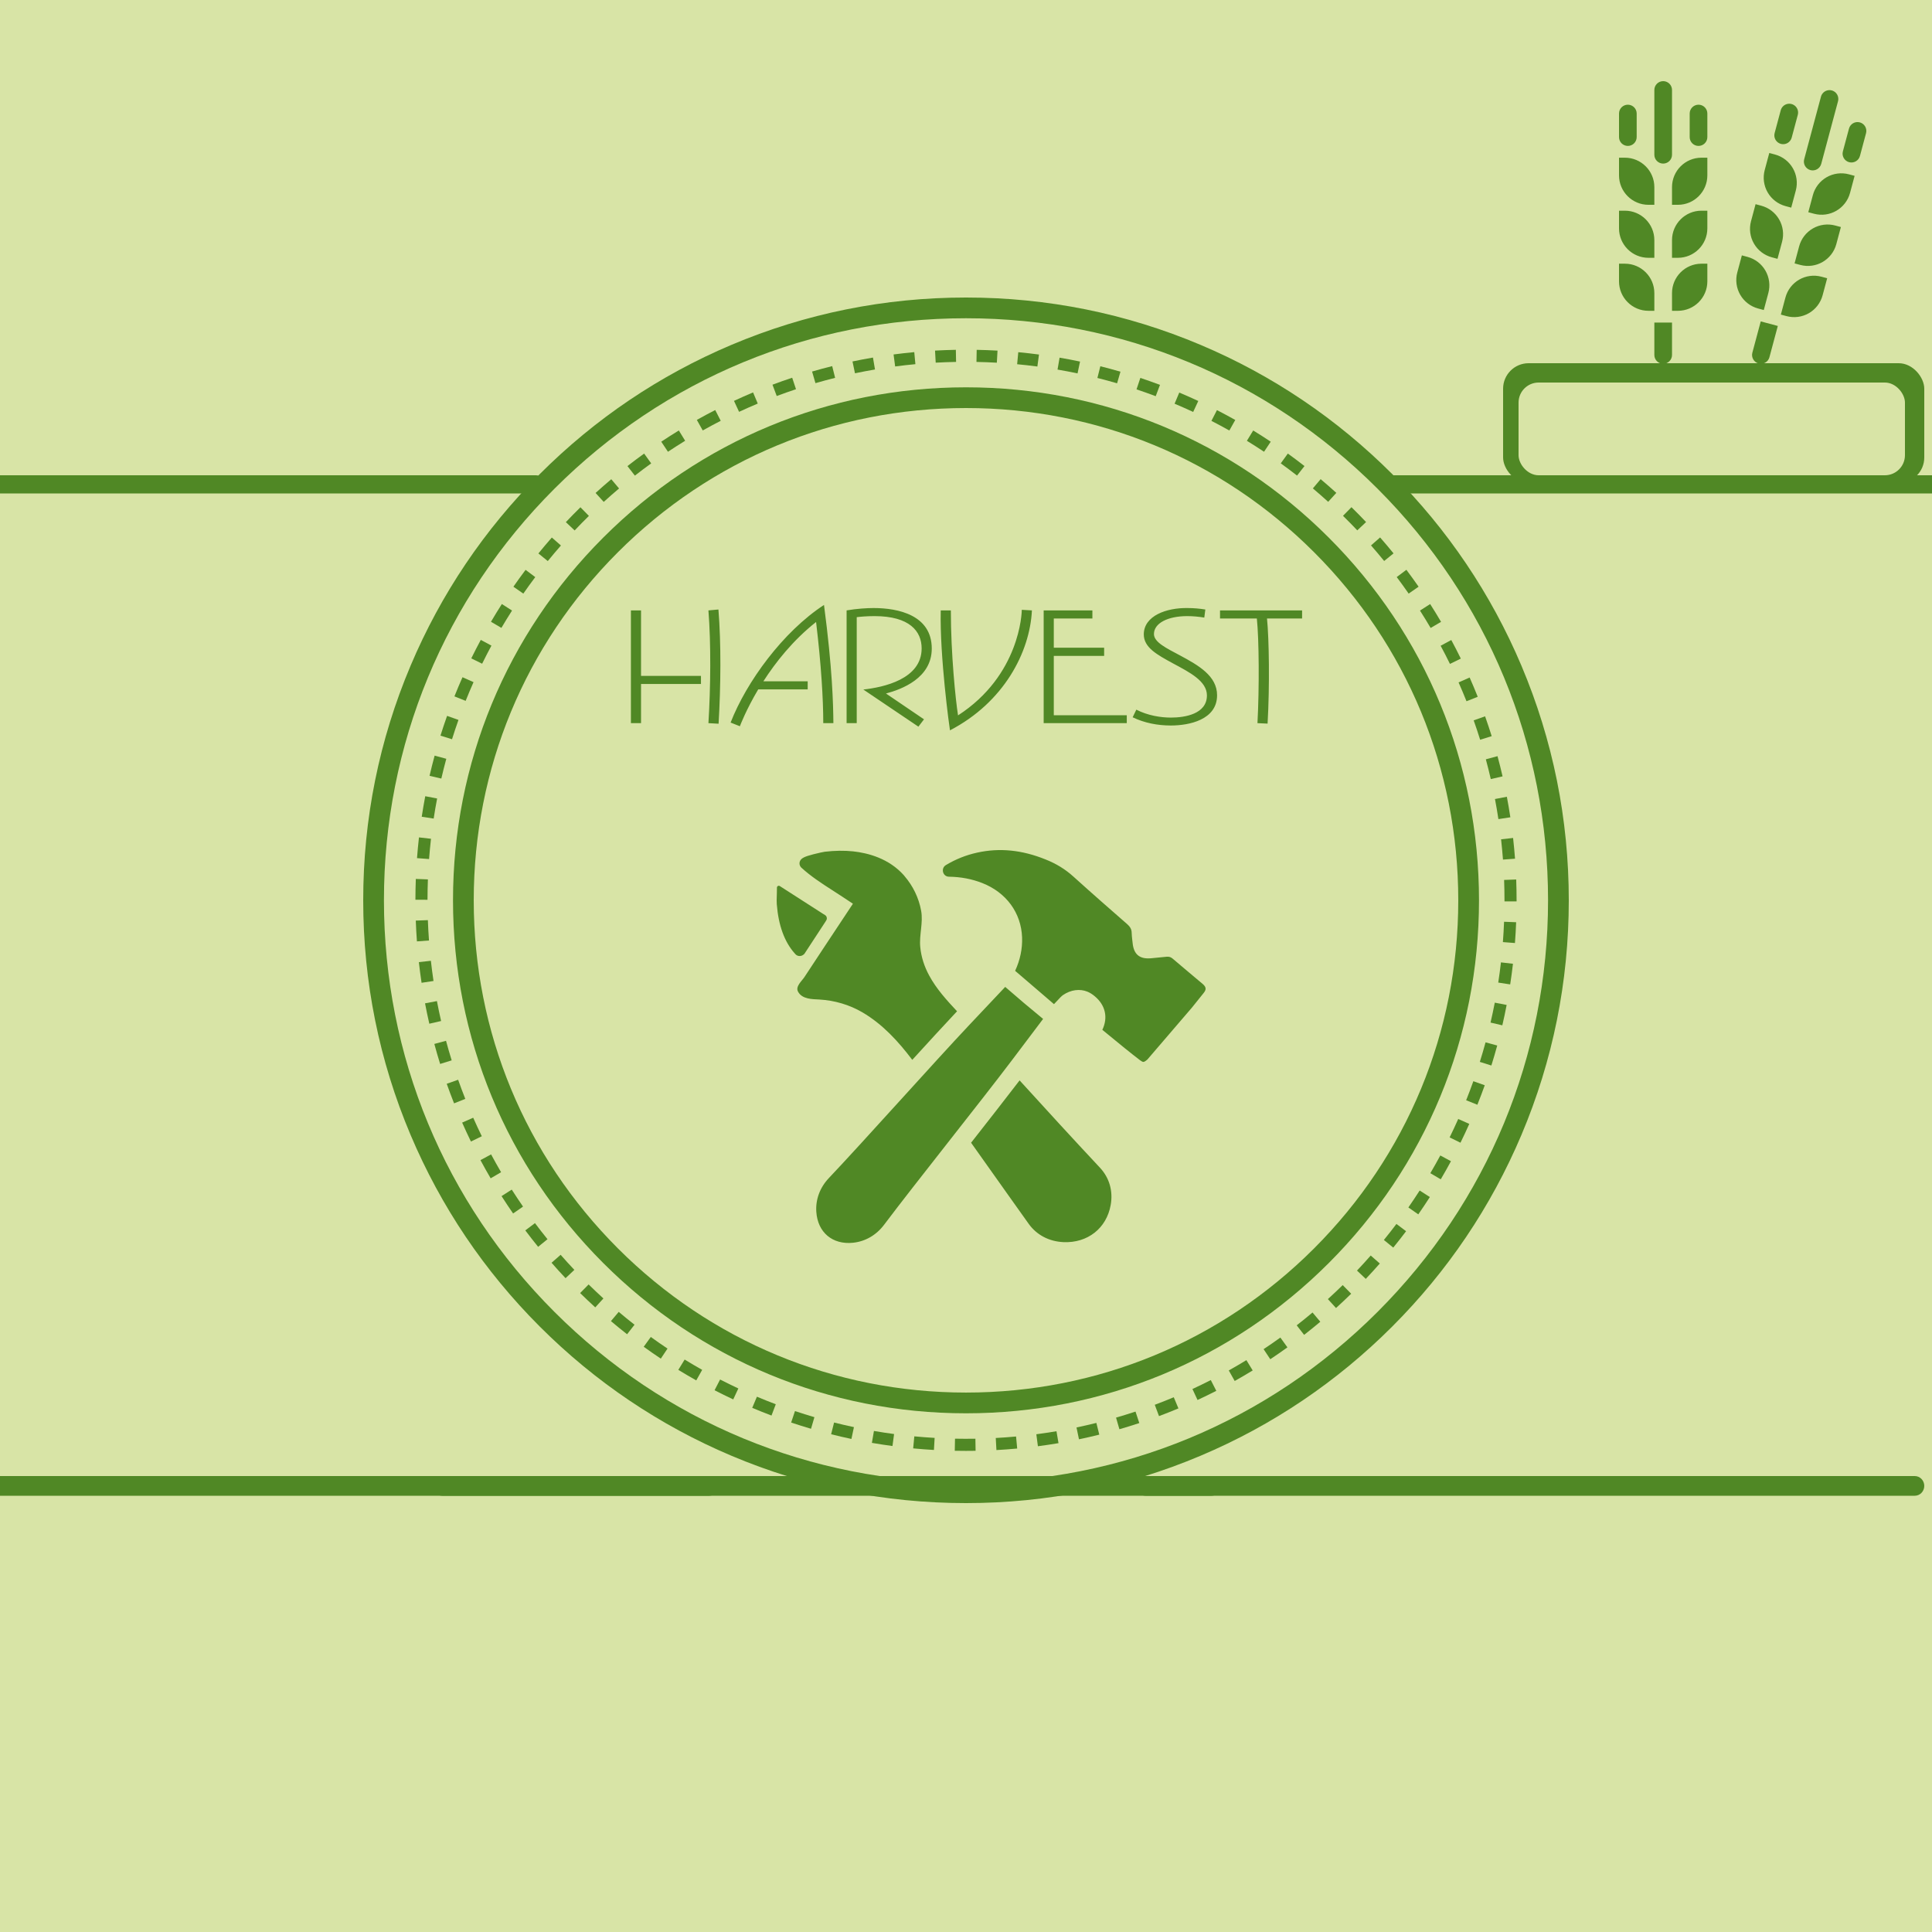 <svg xmlns="http://www.w3.org/2000/svg" width="500" height="500" viewBox="0 0 500 500"><rect x="0" y="0" width="500" height="500" fill="#d8e4a6"/><g transform="translate(94,77)translate(156,155.5)rotate(0)translate(-156,-155.5) scale(1.56,1.56)" opacity="1"><defs class="defs"/><g>
    <path fill="#508825" d="M29.289,170.71c9.184,9.184,19.879,16.394,31.785,21.43C73.404,197.355,86.5,200,100,200&#10;&#9;&#9;s26.596-2.645,38.926-7.86c11.908-5.036,22.602-12.246,31.785-21.43s16.393-19.877,21.432-31.786&#10;&#9;&#9;C197.355,126.596,200,113.499,200,100s-2.645-26.596-7.857-38.925c-5.039-11.908-12.248-22.602-21.432-31.786&#10;&#9;&#9;c-9.184-9.183-19.877-16.394-31.785-21.43C126.596,2.645,113.5,0,100,0S73.404,2.645,61.074,7.859&#10;&#9;&#9;c-11.906,5.037-22.602,12.247-31.785,21.43c-9.184,9.184-16.395,19.877-21.43,31.786C2.645,73.404,0,86.501,0,100&#10;&#9;&#9;s2.645,26.596,7.859,38.925C12.895,150.833,20.105,161.527,29.289,170.71z M100,3.438c25.793,0,50.043,10.044,68.279,28.282&#10;&#9;&#9;c18.238,18.238,28.281,42.487,28.281,68.279s-10.043,50.041-28.281,68.279c-18.236,18.238-42.486,28.282-68.279,28.282&#10;&#9;&#9;s-50.041-10.044-68.279-28.282S3.438,125.792,3.438,100s10.045-50.041,28.283-68.279S74.207,3.438,100,3.438z" class="color c1"/>
    <path fill="#508825" d="M14.896,100c0,22.732,8.852,44.104,24.926,60.177S77.268,185.104,100,185.104s44.104-8.853,60.178-24.926&#10;&#9;&#9;s24.928-37.445,24.928-60.177s-8.854-44.104-24.928-60.177C144.104,23.749,122.732,14.896,100,14.896s-44.104,8.853-60.178,24.927&#10;&#9;&#9;C23.748,55.896,14.896,77.268,14.896,100z M100,18.334c21.814,0,42.322,8.495,57.746,23.919&#10;&#9;&#9;c15.426,15.425,23.92,35.933,23.92,57.747s-8.494,42.322-23.92,57.747c-15.424,15.425-35.932,23.918-57.746,23.918&#10;&#9;&#9;s-42.322-8.494-57.746-23.918c-15.426-15.425-23.92-35.933-23.92-57.747s8.494-42.322,23.92-57.747&#10;&#9;&#9;C57.678,26.829,78.186,18.334,100,18.334z" class="color c1"/>
    <path fill="#508825" d="M149.371,174.462l1.109,1.671c0.957-0.636,1.912-1.297,2.844-1.969l-1.172-1.627&#10;&#9;&#9;C151.242,173.195,150.305,173.842,149.371,174.462z" class="color c1"/>
    <path fill="#508825" d="M91.604,11.056l-0.186-1.997c-1.145,0.107-2.299,0.237-3.434,0.386l0.262,1.989&#10;&#9;&#9;C89.355,11.287,90.484,11.16,91.604,11.056z" class="color c1"/>
    <path fill="#508825" d="M182.973,133.171l1.861,0.745c0.426-1.063,0.838-2.151,1.225-3.233l-1.891-0.673&#10;&#9;&#9;C183.791,131.067,183.389,132.131,182.973,133.171z" class="color c1"/>
    <path fill="#508825" d="M112.107,9.457c-1.137-0.15-2.293-0.281-3.434-0.389l-0.188,1.997c1.115,0.105,2.246,0.233,3.357,0.38&#10;&#9;&#9;L112.107,9.457z" class="color c1"/>
    <path fill="#508825" d="M105.229,8.808c-1.146-0.064-2.309-0.108-3.455-0.13l-0.037,2.006c1.121,0.021,2.258,0.064,3.379,0.127&#10;&#9;&#9;L105.229,8.808z" class="color c1"/>
    <path fill="#508825" d="M118.92,10.624c-1.123-0.237-2.266-0.455-3.395-0.648l-0.34,1.977c1.105,0.189,2.223,0.402,3.32,0.634&#10;&#9;&#9;L118.92,10.624z" class="color c1"/>
    <path fill="#508825" d="M180.232,139.331l1.799,0.884c0.506-1.027,0.998-2.078,1.463-3.123l-1.834-0.816&#10;&#9;&#9;C181.207,137.298,180.725,138.326,180.232,139.331z" class="color c1"/>
    <path fill="#508825" d="M164.865,161.425l1.457,1.38c0.787-0.832,1.57-1.691,2.328-2.553l-1.508-1.324&#10;&#9;&#9;C166.402,159.771,165.637,160.611,164.865,161.425z" class="color c1"/>
    <path fill="#508825" d="M84.902,11.937L84.566,9.96c-1.131,0.192-2.273,0.409-3.396,0.645l0.412,1.963&#10;&#9;&#9;C82.68,12.337,83.799,12.125,84.902,11.937z" class="color c1"/>
    <path fill="#508825" d="M169.324,156.348l1.557,1.266c0.723-0.887,1.438-1.803,2.129-2.719l-1.602-1.207&#10;&#9;&#9;C170.73,154.585,170.031,155.48,169.324,156.348z" class="color c1"/>
    <path fill="#508825" d="M154.861,170.509l1.232,1.582c0.902-0.704,1.807-1.436,2.686-2.176l-1.291-1.535&#10;&#9;&#9;C156.629,169.104,155.744,169.82,154.861,170.509z" class="color c1"/>
    <path fill="#508825" d="M160.035,166.155l1.348,1.484c0.85-0.771,1.695-1.569,2.516-2.372l-1.404-1.433&#10;&#9;&#9;C161.693,164.62,160.865,165.4,160.035,166.155z" class="color c1"/>
    <path fill="#508825" d="M177.031,145.269l1.727,1.018c0.582-0.987,1.154-1.999,1.695-3.005l-1.766-0.952&#10;&#9;&#9;C178.156,143.314,177.6,144.303,177.031,145.269z" class="color c1"/>
    <path fill="#508825" d="M71.797,15.209l-0.633-1.903c-1.094,0.363-2.193,0.752-3.268,1.156l0.705,1.878&#10;&#9;&#9;C69.652,15.945,70.729,15.565,71.797,15.209z" class="color c1"/>
    <path fill="#508825" d="M173.387,150.953l1.646,1.145c0.654-0.939,1.299-1.905,1.918-2.87l-1.688-1.083&#10;&#9;&#9;C174.656,149.089,174.027,150.033,173.387,150.953z" class="color c1"/>
    <path fill="#508825" d="M78.287,13.324l-0.486-1.946c-1.115,0.278-2.236,0.582-3.336,0.901l0.561,1.926&#10;&#9;&#9;C76.1,13.892,77.197,13.596,78.287,13.324z" class="color c1"/>
    <path fill="#508825" d="M98.354,10.682l-0.037-2.006C97.17,8.697,96.01,8.74,94.863,8.803l0.111,2.002&#10;&#9;&#9;C96.096,10.744,97.232,10.702,98.354,10.682z" class="color c1"/>
    <path fill="#508825" d="M187.061,79.888l1.955-0.449c-0.258-1.118-0.539-2.246-0.84-3.353l-1.936,0.523&#10;&#9;&#9;C186.533,77.692,186.809,78.795,187.061,79.888z" class="color c1"/>
    <path fill="#508825" d="M189.082,93.245l2-0.149c-0.086-1.143-0.195-2.301-0.322-3.44l-1.992,0.225&#10;&#9;&#9;C188.893,90.995,188.998,92.126,189.082,93.245z" class="color c1"/>
    <path fill="#508825" d="M188.324,86.528l1.982-0.3c-0.17-1.136-0.367-2.282-0.58-3.407l-1.971,0.375&#10;&#9;&#9;C187.965,84.296,188.156,85.417,188.324,86.528z" class="color c1"/>
    <path fill="#508825" d="M185.295,73.364l1.916-0.598c-0.344-1.099-0.713-2.205-1.096-3.289l-1.893,0.67&#10;&#9;&#9;C184.6,71.207,184.961,72.289,185.295,73.364z" class="color c1"/>
    <path fill="#508825" d="M183.031,66.975l1.863-0.742c-0.424-1.065-0.875-2.14-1.342-3.194l-1.836,0.813&#10;&#9;&#9;C182.174,64.883,182.617,65.934,183.031,66.975z" class="color c1"/>
    <path fill="#508825" d="M180.287,60.782l1.801-0.882c-0.506-1.033-1.037-2.069-1.58-3.081l-1.768,0.95&#10;&#9;&#9;C179.273,58.758,179.793,59.771,180.287,60.782z" class="color c1"/>
    <path fill="#508825" d="M187.02,120.284l1.955,0.454c0.26-1.116,0.502-2.253,0.717-3.381l-1.969-0.379&#10;&#9;&#9;C187.51,118.081,187.273,119.193,187.02,120.284z" class="color c1"/>
    <path fill="#508825" d="M188.297,113.647l1.982,0.304c0.174-1.132,0.33-2.284,0.461-3.425l-1.994-0.229&#10;&#9;&#9;C188.619,111.413,188.467,112.54,188.297,113.647z" class="color c1"/>
    <path fill="#508825" d="M189.068,106.932l2,0.154c0.088-1.144,0.154-2.305,0.199-3.451l-2.004-0.078&#10;&#9;&#9;C189.221,104.678,189.154,105.813,189.068,106.932z" class="color c1"/>
    <path fill="#508825" d="M189.334,100v0.176l2.006,0.005V100c0-1.148-0.021-2.31-0.064-3.455l-2.004,0.075&#10;&#9;&#9;C189.313,97.74,189.334,98.877,189.334,100z" class="color c1"/>
    <path fill="#508825" d="M150.555,23.916c-0.953-0.635-1.932-1.26-2.908-1.858l-1.047,1.71c0.953,0.585,1.912,1.196,2.844,1.818&#10;&#9;&#9;L150.555,23.916z" class="color c1"/>
    <path fill="#508825" d="M125.625,12.304c-1.104-0.321-2.225-0.625-3.338-0.905l-0.488,1.946c1.09,0.272,2.188,0.57,3.264,0.884&#10;&#9;&#9;L125.625,12.304z" class="color c1"/>
    <path fill="#508825" d="M144.672,20.311c-0.998-0.56-2.021-1.109-3.039-1.632l-0.918,1.785c0.998,0.511,1.998,1.049,2.973,1.597&#10;&#9;&#9;L144.672,20.311z" class="color c1"/>
    <path fill="#508825" d="M156.154,27.957c-0.902-0.705-1.832-1.402-2.762-2.073l-1.174,1.626c0.91,0.656,1.818,1.339,2.701,2.028&#10;&#9;&#9;L156.154,27.957z" class="color c1"/>
    <path fill="#508825" d="M132.182,14.491c-1.074-0.404-2.172-0.793-3.258-1.156l-0.635,1.902c1.063,0.355,2.135,0.735,3.184,1.131&#10;&#9;&#9;L132.182,14.491z" class="color c1"/>
    <path fill="#508825" d="M178.811,53.802c-0.58-0.99-1.189-1.983-1.809-2.95l-1.689,1.081c0.605,0.946,1.201,1.917,1.77,2.885&#10;&#9;&#9;L178.811,53.802z" class="color c1"/>
    <path fill="#508825" d="M138.535,17.163c-1.039-0.483-2.1-0.953-3.154-1.396l-0.777,1.849c1.031,0.434,2.068,0.893,3.084,1.366&#10;&#9;&#9;L138.535,17.163z" class="color c1"/>
    <path fill="#508825" d="M161.436,32.408c-0.848-0.77-1.723-1.536-2.6-2.276l-1.293,1.534c0.857,0.723,1.715,1.472,2.543,2.226&#10;&#9;&#9;L161.436,32.408z" class="color c1"/>
    <path fill="#508825" d="M175.084,47.973c-0.654-0.943-1.336-1.886-2.025-2.804l-1.604,1.205c0.674,0.898,1.34,1.821,1.98,2.743&#10;&#9;&#9;L175.084,47.973z" class="color c1"/>
    <path fill="#508825" d="M170.928,42.444c-0.723-0.891-1.475-1.779-2.23-2.642l-1.508,1.322c0.74,0.844,1.475,1.713,2.182,2.584&#10;&#9;&#9;L170.928,42.444z" class="color c1"/>
    <path fill="#508825" d="M166.371,37.247c-0.789-0.833-1.604-1.663-2.424-2.466l-1.404,1.432c0.801,0.786,1.598,1.597,2.369,2.412&#10;&#9;&#9;L166.371,37.247z" class="color c1"/>
    <path fill="#508825" d="M77.625,188.578c1.111,0.28,2.244,0.543,3.367,0.78l0.416-1.963c-1.098-0.232-2.207-0.487-3.293-0.763&#10;&#9;&#9;L77.625,188.578z" class="color c1"/>
    <path fill="#508825" d="M15.803,70.072l-1.889-0.671c-0.385,1.081-0.754,2.184-1.098,3.279l1.916,0.599&#10;&#9;&#9;C15.066,72.208,15.428,71.129,15.803,70.072z" class="color c1"/>
    <path fill="#508825" d="M13.783,76.522l-1.936-0.525c-0.301,1.108-0.584,2.236-0.842,3.353l1.953,0.451&#10;&#9;&#9;C13.211,78.709,13.488,77.606,13.783,76.522z" class="color c1"/>
    <path fill="#508825" d="M70.992,186.636c1.088,0.363,2.197,0.712,3.297,1.034l0.564-1.925c-1.078-0.315-2.162-0.655-3.225-1.011&#10;&#9;&#9;L70.992,186.636z" class="color c1"/>
    <path fill="#508825" d="M12.262,83.108l-1.971-0.377c-0.215,1.125-0.412,2.271-0.584,3.406l1.982,0.302&#10;&#9;&#9;C11.857,85.329,12.051,84.208,12.262,83.108z" class="color c1"/>
    <path fill="#508825" d="M64.535,184.199c1.057,0.444,2.133,0.875,3.199,1.277l0.709-1.876c-1.045-0.394-2.098-0.815-3.129-1.25&#10;&#9;&#9;L64.535,184.199z" class="color c1"/>
    <path fill="#508825" d="M10.666,99.911c0.002-1.124,0.023-2.262,0.066-3.381l-2.004-0.077c-0.045,1.144-0.066,2.307-0.068,3.455&#10;&#9;&#9;L10.666,99.911z" class="color c1"/>
    <path fill="#508825" d="M13.736,123.305l-1.936,0.522c0.297,1.107,0.621,2.224,0.961,3.32l1.916-0.596&#10;&#9;&#9;C14.346,125.48,14.029,124.388,13.736,123.305z" class="color c1"/>
    <path fill="#508825" d="M22.949,149.072c0.617,0.967,1.262,1.937,1.916,2.881l1.648-1.142c-0.639-0.924-1.27-1.872-1.873-2.818&#10;&#9;&#9;L22.949,149.072z" class="color c1"/>
    <path fill="#508825" d="M18.303,63.804l-1.832-0.814c-0.465,1.046-0.916,2.115-1.338,3.177l1.861,0.744&#10;&#9;&#9;C17.41,65.872,17.85,64.827,18.303,63.804z" class="color c1"/>
    <path fill="#508825" d="M143.594,177.993l0.982,1.75c1.002-0.562,2.006-1.15,2.986-1.749l-1.047-1.711&#10;&#9;&#9;C145.559,176.867,144.576,177.443,143.594,177.993z" class="color c1"/>
    <path fill="#508825" d="M21.271,57.748l-1.768-0.951c-0.541,1.007-1.072,2.039-1.576,3.068l1.801,0.883&#10;&#9;&#9;C20.223,59.742,20.742,58.732,21.271,57.748z" class="color c1"/>
    <path fill="#508825" d="M84.387,190.009c1.129,0.194,2.279,0.37,3.416,0.522l0.266-1.987c-1.111-0.149-2.236-0.321-3.342-0.511&#10;&#9;&#9;L84.387,190.009z" class="color c1"/>
    <path fill="#508825" d="M52.275,177.895c0.979,0.601,1.979,1.189,2.975,1.75l0.984-1.748c-0.973-0.548-1.953-1.124-2.908-1.711&#10;&#9;&#9;L52.275,177.895z" class="color c1"/>
    <path fill="#508825" d="M41.096,169.809c0.873,0.739,1.775,1.473,2.68,2.179l1.234-1.58c-0.883-0.691-1.766-1.408-2.621-2.131&#10;&#9;&#9;L41.096,169.809z" class="color c1"/>
    <path fill="#508825" d="M15.746,129.769l-1.891,0.668c0.383,1.084,0.793,2.176,1.217,3.246l1.863-0.74&#10;&#9;&#9;C16.521,131.897,16.121,130.829,15.746,129.769z" class="color c1"/>
    <path fill="#508825" d="M35.986,165.156c0.818,0.802,1.662,1.602,2.51,2.375l1.352-1.482c-0.83-0.757-1.654-1.538-2.455-2.323&#10;&#9;&#9;L35.986,165.156z" class="color c1"/>
    <path fill="#508825" d="M12.229,116.717l-1.973,0.373c0.215,1.126,0.453,2.265,0.709,3.383l1.955-0.448&#10;&#9;&#9;C12.67,118.931,12.436,117.818,12.229,116.717z" class="color c1"/>
    <path fill="#508825" d="M11.225,110.032l-1.994,0.223c0.127,1.142,0.279,2.294,0.449,3.427l1.982-0.298&#10;&#9;&#9;C11.496,112.277,11.35,111.149,11.225,110.032z" class="color c1"/>
    <path fill="#508825" d="M58.287,181.279c1.018,0.523,2.059,1.034,3.098,1.52l0.848-1.818c-1.014-0.474-2.033-0.973-3.027-1.484&#10;&#9;&#9;L58.287,181.279z" class="color c1"/>
    <path fill="#508825" d="M10.727,103.291l-2.006,0.073c0.041,1.146,0.105,2.306,0.189,3.451l2.002-0.148&#10;&#9;&#9;C10.828,105.548,10.766,104.412,10.727,103.291z" class="color c1"/>
    <path fill="#508825" d="M26.889,154.758c0.691,0.92,1.406,1.837,2.127,2.727l1.557-1.263c-0.705-0.87-1.404-1.768-2.08-2.667&#10;&#9;&#9;L26.889,154.758z" class="color c1"/>
    <path fill="#508825" d="M19.449,143.101c0.543,1.012,1.113,2.028,1.693,3.019l1.73-1.014c-0.568-0.969-1.125-1.963-1.656-2.953&#10;&#9;&#9;L19.449,143.101z" class="color c1"/>
    <path fill="#508825" d="M46.535,174.064c0.928,0.672,1.881,1.334,2.834,1.97l1.113-1.668c-0.932-0.623-1.865-1.27-2.773-1.927&#10;&#9;&#9;L46.535,174.064z" class="color c1"/>
    <path fill="#508825" d="M18.246,136.067l-1.834,0.81c0.463,1.05,0.955,2.107,1.459,3.141l1.803-0.879&#10;&#9;&#9;C19.18,138.128,18.699,137.094,18.246,136.067z" class="color c1"/>
    <path fill="#508825" d="M11.244,89.79L9.25,89.563c-0.129,1.139-0.238,2.297-0.326,3.44l2.002,0.151&#10;&#9;&#9;C11.01,92.037,11.117,90.905,11.244,89.79z" class="color c1"/>
    <path fill="#508825" d="M37.441,36.227l-1.404-1.432c-0.818,0.803-1.631,1.633-2.42,2.466l1.457,1.378&#10;&#9;&#9;C35.844,37.824,36.643,37.012,37.441,36.227z" class="color c1"/>
    <path fill="#508825" d="M137.566,181.074l0.844,1.819c1.041-0.483,2.09-0.994,3.113-1.517l-0.912-1.787&#10;&#9;&#9;C139.609,180.103,138.584,180.602,137.566,181.074z" class="color c1"/>
    <path fill="#508825" d="M32.801,41.138l-1.51-1.322c-0.756,0.861-1.504,1.749-2.229,2.64l1.557,1.265&#10;&#9;&#9;C31.328,42.85,32.061,41.98,32.801,41.138z" class="color c1"/>
    <path fill="#508825" d="M185.242,126.805l1.914,0.601c0.344-1.093,0.67-2.209,0.973-3.317l-1.936-0.527&#10;&#9;&#9;C185.898,124.645,185.578,125.736,185.242,126.805z" class="color c1"/>
    <path fill="#508825" d="M131.316,183.69l0.703,1.879c1.076-0.404,2.16-0.833,3.223-1.278l-0.775-1.85&#10;&#9;&#9;C133.43,182.876,132.369,183.296,131.316,183.69z" class="color c1"/>
    <path fill="#508825" d="M124.891,185.819l0.559,1.927c1.102-0.318,2.211-0.663,3.301-1.024l-0.631-1.903&#10;&#9;&#9;C127.055,185.172,125.967,185.508,124.891,185.819z" class="color c1"/>
    <path fill="#508825" d="M28.541,46.382l-1.604-1.205c-0.689,0.917-1.371,1.859-2.021,2.798l1.646,1.144&#10;&#9;&#9;C27.201,48.201,27.865,47.279,28.541,46.382z" class="color c1"/>
    <path fill="#508825" d="M59.311,20.45l-0.914-1.785c-1.021,0.524-2.049,1.075-3.051,1.637l0.982,1.749&#10;&#9;&#9;C57.309,21.501,58.311,20.962,59.311,20.45z" class="color c1"/>
    <path fill="#508825" d="M65.453,17.592l-0.777-1.849c-1.061,0.445-2.125,0.917-3.166,1.401l0.844,1.819&#10;&#9;&#9;C63.373,18.488,64.416,18.027,65.453,17.592z" class="color c1"/>
    <path fill="#508825" d="M31.244,160.129c0.754,0.862,1.535,1.723,2.324,2.558l1.459-1.377c-0.771-0.817-1.537-1.659-2.275-2.502&#10;&#9;&#9;L31.244,160.129z" class="color c1"/>
    <path fill="#508825" d="M47.775,27.514l-1.172-1.626c-0.932,0.671-1.863,1.37-2.768,2.077l1.234,1.581&#10;&#9;&#9;C45.955,28.854,46.865,28.17,47.775,27.514z" class="color c1"/>
    <path fill="#508825" d="M53.408,23.764l-1.047-1.71c-0.979,0.599-1.959,1.226-2.916,1.862l1.111,1.67&#10;&#9;&#9;C51.492,24.962,52.451,24.35,53.408,23.764z" class="color c1"/>
    <path fill="#508825" d="M42.445,31.677l-1.293-1.534c-0.879,0.74-1.754,1.506-2.602,2.278l1.35,1.484&#10;&#9;&#9;C40.73,33.149,41.586,32.4,42.445,31.677z" class="color c1"/>
    <path fill="#508825" d="M91.236,190.923c1.141,0.109,2.299,0.197,3.445,0.263l0.115-2.003c-1.121-0.064-2.256-0.15-3.371-0.256&#10;&#9;&#9;L91.236,190.923z" class="color c1"/>
    <path fill="#508825" d="M24.689,51.929L23,50.848c-0.619,0.966-1.225,1.956-1.805,2.942l1.729,1.016&#10;&#9;&#9;C23.492,53.841,24.086,52.874,24.689,51.929z" class="color c1"/>
    <path fill="#508825" d="M98.176,189.314l-0.039,2.006c0.619,0.013,1.24,0.019,1.863,0.019c0.531,0,1.063-0.004,1.592-0.014&#10;&#9;&#9;l-0.033-2.005C100.432,189.339,99.301,189.337,98.176,189.314z" class="color c1"/>
    <path fill="#508825" d="M111.668,188.578l0.26,1.989c1.137-0.149,2.287-0.321,3.418-0.512l-0.336-1.978&#10;&#9;&#9;C113.904,188.265,112.781,188.433,111.668,188.578z" class="color c1"/>
    <path fill="#508825" d="M104.938,189.199l0.109,2.003c1.145-0.063,2.305-0.148,3.445-0.253l-0.186-1.997&#10;&#9;&#9;C107.191,189.055,106.059,189.139,104.938,189.199z" class="color c1"/>
    <path fill="#508825" d="M118.332,187.451l0.41,1.963c1.123-0.234,2.258-0.493,3.369-0.77l-0.484-1.946&#10;&#9;&#9;C120.539,186.968,119.432,187.222,118.332,187.451z" class="color c1"/>
  </g></g><g transform="translate(155,154)translate(94.5,23.5)rotate(0)translate(-94.5,-23.5)" opacity="1"><path transform="translate(6,0)rotate(0)" d="M24.97 33.30C25.54 23.61 25.65 12.63 24.93 3.74L22.34 3.97C23.03 12.75 22.91 23.84 22.34 33.15ZM20.41 23.01L20.41 20.92L4.90 20.92L4.90 3.97L2.28 3.97L2.28 33.15L4.90 33.15L4.90 23.01ZM54.68 33.15C54.64 28.25 54.42 18.98 52.25 2.56C41.65 9.48 32.19 22.44 28.08 33L30.48 33.95C30.59 33.65 32.11 29.66 35.23 24.41L48.03 24.41L48.03 22.32L36.56 22.32C39.71 17.42 44.19 11.72 50.20 6.97C51.53 18.03 52.06 26.96 52.06 33.15ZM80.14 13.85C80.14 5.18 71.44 3.36 65.09 3.36C63.46 3.36 60.76 3.51 58.10 3.97L58.10 33.15L60.72 33.15L60.72 5.72C61.67 5.60 63.38 5.45 65.32 5.45C74.44 5.45 77.52 9.40 77.52 13.81C77.52 21.79 67.60 23.88 62.43 24.45L76.68 34.06L78.13 32.16L68.29 25.48C72.31 24.41 80.14 21.52 80.14 13.85ZM106.06 3.97L103.44 3.82C103.44 4.54 102.98 20.76 86.94 31.14C86.30 27.11 85.08 15.22 85.08 3.97L82.46 3.97C82.19 15.94 84.70 34.14 84.85 35.01C98.80 27.76 105.53 14.80 106.06 3.97ZM130.61 33.15L130.61 31.10L111.72 31.10L111.72 15.75L124.75 15.75L124.75 13.62L111.72 13.62L111.72 6.06L121.71 6.06L121.71 3.97L109.10 3.97L109.10 33.15ZM153.98 25.93C153.98 20.92 149.15 18.18 144.40 15.63C140.90 13.77 137.64 12.21 137.64 10.09C137.64 7.31 141.17 5.45 146.26 5.45C147.78 5.45 149.23 5.60 150.67 5.83L150.94 3.74C149.49 3.51 148.01 3.36 146.30 3.36C140.90 3.28 135.05 5.34 135.01 10.16C135.01 13.58 138.40 15.41 142.58 17.69C146.87 20.00 151.35 22.25 151.35 25.97C151.35 30.80 145.65 31.71 142.04 31.71C139.38 31.71 136.04 31.18 133.08 29.66L132.13 31.63C135.17 33.11 138.62 33.76 142.01 33.76C146.76 33.76 153.98 32.28 153.98 25.93ZM175.98 6.06L175.98 3.97L154.74 3.97L154.74 6.06L164.27 6.06C164.84 11.49 164.92 24.07 164.43 33.15L167.05 33.27C167.62 23.42 167.43 11.30 166.90 6.06Z" fill="#508825"/></g><g transform="translate(680,72)translate(40.5,22.5)rotate(0)translate(-40.5,-22.5) scale(0.645,0.645)" opacity="1"><defs class="defs"/><path fill="#508825" d="M124.254,65.414c-20.278-7.361-41.585-10.898-62.854-10.64c0.219-3.116,0.786-6.337,1.796-9.628h0.121&#10;&#9;c0-0.098-0.014-0.201-0.018-0.299c1.063-3.377,2.568-6.814,4.514-10.266c1.195,0.443,2.447,0.715,3.711,0.715&#10;&#9;c4.105,0,8.209-2.463,12.313-6.979C92.046,20.11,95.329,2.872,95.329,2.05c0.409-0.409,0-1.231-0.41-1.642&#10;&#9;C94.509-0.003,94.099,0,93.278,0c-0.821,0.41-18.061,3.283-26.27,11.492c-10.26,10.26-6.564,17.237-3.283,20.521&#10;&#9;c0.162,0.159,0.359,0.282,0.529,0.435c-0.803,1.515-1.56,3.024-2.229,4.518c-1.151-3.745-3.065-7.438-5.586-11.026&#10;&#9;c1.267-1.807,1.9-3.612,1.539-5.418c-0.408-2.873-2.461-5.746-6.156-8.619c-6.563-4.926-19.288-5.746-19.698-5.746&#10;&#9;c-0.82,0-1.232,0.41-1.644,0.82c-0.408,0.822-0.408,1.232-0.408,2.053c0,0.41,3.691,12.313,10.259,17.647&#10;&#9;c3.285,2.463,6.157,3.693,9.03,3.693c1.509,0,3-0.521,4.32-1.449c3.723,5.012,5.381,10.294,5.504,15.589&#10;&#9;c-1.056,3.518-1.677,6.968-1.895,10.361C38.286,55.542,19.367,59.248,1.301,66c-1.035,0.388-1.56,1.539-1.173,2.574&#10;&#9;c0.301,0.803,1.063,1.301,1.874,1.301c0.231,0,0.469-0.041,0.7-0.129c15.419-5.764,31.474-9.254,47.666-10.486&#10;&#9;c2.292-0.052,16.917-0.572,18.624-0.414c18.271,0.566,36.474,4.003,53.896,10.328c1.041,0.377,2.188-0.159,2.563-1.197&#10;&#9;S125.292,65.791,124.254,65.414z" class="color c1"/></g><g transform="translate(419,21)translate(32,37)rotate(0)translate(-32,-37) scale(1.524,1.524)" opacity="1"><defs class="defs"/><path transform="translate(0,0)" d="M5,21h1v-3c0,-2.761 -2.239,-5 -5,-5h-1v3c0,2.761 2.239,5 5,5zM5,30h1v-3c0,-2.761 -2.239,-5 -5,-5h-1v3c0,2.761 2.239,5 5,5zM6,36c0,-2.761 -2.239,-5 -5,-5h-1v3c0,2.761 2.239,5 5,5h1zM9,18v3h1c2.761,0 5,-2.239 5,-5v-3h-1c-2.761,0 -5,2.239 -5,5zM9,27v3h1c2.761,0 5,-2.239 5,-5v-3h-1c-2.761,0 -5,2.239 -5,5zM9,36v3h1c2.761,0 5,-2.239 5,-5v-3h-1c-2.761,0 -5,2.239 -5,5zM6,46.5c0,0.828 0.672,1.5 1.5,1.5c0.828,0 1.5,-0.672 1.5,-1.5v-5.5h-3zM1.5,11c0.828,0 1.5,-0.672 1.5,-1.5v-4c0,-0.828 -0.672,-1.5 -1.5,-1.5c-0.828,0 -1.5,0.672 -1.5,1.5v4c0,0.828 0.672,1.5 1.5,1.5zM13.5,4c-0.828,0 -1.5,0.672 -1.5,1.5v4c0,0.828 0.672,1.5 1.5,1.5c0.828,0 1.5,-0.672 1.5,-1.5v-4c0,-0.828 -0.672,-1.5 -1.5,-1.5zM7.5,14c0.828,0 1.5,-0.672 1.5,-1.5v-11c0,-0.828 -0.672,-1.5 -1.5,-1.5c-0.828,0 -1.5,0.672 -1.5,1.5v11c0,0.828 0.672,1.5 1.5,1.5zM28.278,21.221l0.966,0.259l0.776,-2.898c0.715,-2.667 -0.868,-5.409 -3.536,-6.124l-0.966,-0.259l-0.776,2.898c-0.343,1.281 -0.164,2.646 0.5,3.794c0.663,1.148 1.755,1.986 3.036,2.33zM25.948,29.915l0.966,0.259l0.776,-2.898c0.343,-1.281 0.164,-2.646 -0.499,-3.794c-0.663,-1.148 -1.755,-1.986 -3.036,-2.33l-0.966,-0.259l-0.776,2.898c-0.343,1.281 -0.164,2.646 0.499,3.794c0.663,1.148 1.755,1.986 3.036,2.33zM24.585,38.867l0.776,-2.898c0.343,-1.281 0.164,-2.646 -0.499,-3.794c-0.663,-1.148 -1.755,-1.986 -3.036,-2.33l-0.966,-0.259l-0.776,2.898c-0.343,1.281 -0.164,2.646 0.499,3.794c0.663,1.148 1.755,1.986 3.036,2.33zM32.918,19.359l-0.776,2.898l0.966,0.259c2.667,0.715 5.409,-0.868 6.124,-3.536l0.776,-2.898l-0.966,-0.259c-1.281,-0.343 -2.646,-0.164 -3.794,0.499c-1.148,0.663 -1.986,1.755 -2.33,3.036zM30.588,28.052l-0.776,2.898l0.966,0.259c2.667,0.715 5.409,-0.868 6.124,-3.536l0.776,-2.898l-0.966,-0.259c-1.281,-0.343 -2.646,-0.164 -3.794,0.499c-1.148,0.663 -1.986,1.755 -2.33,3.036zM28.259,36.746l-0.776,2.898l0.966,0.259c1.281,0.343 2.646,0.164 3.794,-0.499c1.148,-0.663 1.986,-1.755 2.33,-3.036l0.776,-2.898l-0.966,-0.259c-2.667,-0.715 -5.409,0.868 -6.124,3.536zM22.644,46.111c-0.214,0.8 0.26,1.623 1.061,1.837c0.8,0.214 1.623,-0.26 1.837,-1.061l1.424,-5.313l-2.898,-0.776zM27.485,10.656c0.384,0.103 0.794,0.049 1.138,-0.15c0.345,-0.199 0.596,-0.527 0.699,-0.911l1.035,-3.864c0.142,-0.519 -0.005,-1.074 -0.384,-1.455c-0.38,-0.381 -0.934,-0.529 -1.453,-0.389c-0.519,0.14 -0.924,0.547 -1.06,1.068l-1.035,3.864c-0.214,0.8 0.26,1.623 1.061,1.837zM40.888,7.001c-0.8,-0.214 -1.623,0.26 -1.837,1.061l-1.035,3.864c-0.214,0.8 0.26,1.623 1.061,1.837c0.8,0.214 1.623,-0.26 1.837,-1.061l1.035,-3.864c0.103,-0.384 0.049,-0.794 -0.15,-1.138c-0.199,-0.345 -0.527,-0.596 -0.911,-0.699zM32.504,15.107c0.384,0.103 0.794,0.049 1.138,-0.15c0.345,-0.199 0.596,-0.527 0.699,-0.911l2.847,-10.625c0.142,-0.519 -0.005,-1.074 -0.384,-1.455c-0.38,-0.381 -0.934,-0.529 -1.453,-0.389c-0.519,0.14 -0.924,0.547 -1.06,1.068l-2.847,10.625c-0.214,0.8 0.26,1.623 1.061,1.837z" fill="#508825" class="fill c1"/></g><g transform="translate(-143,121)translate(55.5,45.5)rotate(0)translate(-55.5,-45.5) scale(1.246,1.246)" opacity="1"><defs class="defs"/><path transform="translate(-4.46,-12.623)" d="M11.397,69.293v16.334h42.459v-16.334zM24.458,82.123h-9.792v-9.14h9.792zM34.261,82.123h-6.535v-9.14h6.535zM47.321,82.123h-9.803v-9.14h9.803zM50.725,67.25v-17.947h3.132v17.947zM36.504,62.365v-2.614h12.098v2.614zM36.504,57.601v-2.565h12.098v2.565zM36.504,67.25v-2.667h12.098v2.667zM31.012,67.25v-13.566h3.23v13.566zM28.806,67.293v-2.763h-11.975v2.72zM11.397,67.25v-6.873h3.268v6.873zM77.023,35.129l-6.949,-22.506l-5.941,22.506h-3.268h-3.078l-0.943,-1.427h-44.845l-7.539,7.962h56.405v6.549h3.268v29.705h-2.155l-4.853,7.71h29.102l-4.853,-7.71h-4.17v-29.706h3.267v-6.549h3.269v6.536h9.802v-13.07zM16.397,38.766h-5.301l2.172,-2.171h5.297zM25.542,38.766h-5.301l2.172,-2.171h5.298zM34.696,38.766h-5.301l2.173,-2.171h5.298zM43.84,38.766h-5.301l2.173,-2.171h5.298zM47.797,38.766l2.174,-2.171h5.317l1.437,2.171zM70.259,21.438l1.652,5.35l-4.083,3.849zM64.128,44.928v-6.528h9.812v6.528zM73.936,48.695l-6.535,5.55v-5.55zM73.551,77.917h-6.151v-1.058l6.535,-6.154zM73.936,66.191l-6.535,6.15v-4.951l6.535,-6.15zM73.936,57.145l-6.536,6.148v-4.949l6.535,-6.152v4.953zM67.409,35.129l5.483,-5.169l1.594,5.169z" fill="#508825" class="fill c1"/></g><g transform="translate(201,220)translate(55.5,51)rotate(0)translate(-55.5,-51) scale(1.582,1.582)" opacity="1"><defs class="defs"/><path transform="translate(0.085,-2.863)" d="M17.486,64.162c5.054,-6.722 15.765,-20.102 20.838,-26.817l5.178,-6.862l-3.121,-2.593l-3.078,-2.644l-5.9,6.252c-5.773,6.125 -17.174,18.922 -22.956,25.028c-1.456,1.536 -2.181,3.494 -2.047,5.507c0.226,3.384 2.649,5.409 5.998,5.068c2.007,-0.204 3.817,-1.247 5.088,-2.939zM69.601,24.758c-0.767,-0.65 -1.543,-1.3 -2.319,-1.949c-0.865,-0.725 -1.73,-1.46 -2.585,-2.186c-0.295,-0.254 -0.578,-0.342 -0.962,-0.313c-0.201,0.015 -2.009,0.199 -2.511,0.246l-0.155,0.012c-1.811,0.138 -2.746,-0.665 -2.924,-2.519l-0.054,-0.465c-0.05,-0.41 -0.089,-0.812 -0.102,-1.225c-0.014,-0.542 -0.238,-0.948 -0.75,-1.397c-2.621,-2.285 -5.715,-4.994 -8.796,-7.777c-1.304,-1.18 -2.79,-2.097 -4.545,-2.792c-3.881,-1.564 -7.542,-1.92 -11.197,-1.109c-1.806,0.398 -3.493,1.069 -5.099,2.032c-0.877,0.526 -0.526,1.89 0.496,1.904c1.963,0.027 3.745,0.371 5.44,1.032c3.935,1.541 6.377,4.87 6.526,8.897c0.067,1.853 -0.317,3.695 -1.139,5.468c1.16,0.988 2.341,2.002 3.503,3c0.993,0.845 1.958,1.682 2.854,2.451c1.028,-1.118 1.269,-1.338 1.47,-1.482c1.259,-0.868 2.752,-1.074 4.015,-0.553c0.409,0.171 0.814,0.426 1.198,0.755c1.738,1.45 2.187,3.486 1.226,5.482c0.402,0.328 0.804,0.657 1.206,0.985c1.61,1.331 3.287,2.703 4.957,3.984c0.244,0.184 0.445,0.288 0.573,0.279c0.064,-0.005 0.263,-0.057 0.641,-0.398l7.294,-8.502l1.916,-2.39c0.385,-0.492 0.492,-0.904 -0.177,-1.47zM4.38,19.902c0.033,-0.022 0.062,-0.05 0.085,-0.085c0.006,-0.009 0.011,-0.017 0.017,-0.026c0.025,-0.033 0.046,-0.067 0.067,-0.102c0.042,-0.064 0.083,-0.127 0.125,-0.191c0.179,-0.273 0.357,-0.546 0.536,-0.818c0.243,-0.371 0.486,-0.741 0.728,-1.112c0.262,-0.4 0.524,-0.8 0.786,-1.2c0.236,-0.361 0.472,-0.721 0.708,-1.082c0.165,-0.253 0.331,-0.506 0.496,-0.759c0.097,-0.149 0.197,-0.301 0.198,-0.485c0.002,-0.215 -0.102,-0.428 -0.285,-0.54c-0.114,-0.07 -0.229,-0.139 -0.342,-0.212l-3.537,-2.272c-1.444,-0.928 -2.697,-1.732 -2.837,-1.822l-0.696,-0.446c-0.202,-0.129 -0.466,0.015 -0.469,0.256l-0.011,0.831c-0.003,0.218 -0.01,0.425 -0.017,0.623c-0.015,0.434 -0.03,0.844 0.003,1.266c0.273,3.446 1.25,6.137 2.902,8c0.037,0.042 0.074,0.083 0.113,0.126c0.005,0.005 0.01,0.008 0.015,0.013c0.007,0.009 0.012,0.018 0.019,0.027c0.346,0.39 0.96,0.406 1.371,0.036c0.01,-0.008 0.016,-0.018 0.025,-0.026zM29.227,29.444c-1.894,2.014 -4.426,4.775 -7.128,7.736c-2.293,-3.031 -4.845,-5.822 -8.145,-7.766c-2.153,-1.256 -4.546,-1.954 -7.038,-2.103c-1.206,-0.06 -2.831,-0.05 -3.499,-1.276c-0.479,-0.847 0.608,-1.745 1.037,-2.393c1.097,-1.655 2.173,-3.3 3.26,-4.945c1.555,-2.353 3.12,-4.706 4.676,-7.058c-0.62,-0.439 -2.753,-1.804 -3.421,-2.243c-1.725,-1.107 -3.509,-2.273 -5.014,-3.659l-0.07,-0.07c-0.229,-0.259 -0.299,-0.628 -0.18,-0.947c0.199,-0.518 0.718,-0.788 2.233,-1.176c0.798,-0.209 1.645,-0.379 1.844,-0.409c1.625,-0.189 3.19,-0.219 4.666,-0.06c2.423,0.269 5.822,1.146 8.285,3.918l0.1,0.13c1.376,1.595 2.333,3.559 2.712,5.643c0.369,1.984 -0.339,3.968 -0.14,5.972c0.159,1.645 0.678,3.21 1.465,4.656c1.186,2.193 2.861,4.028 4.556,5.842zM54.559,60.917c-0.668,3.808 -3.778,6.261 -7.736,6.081c-2.363,-0.11 -4.386,-1.176 -5.692,-3.011c-1.127,-1.575 -2.243,-3.15 -3.37,-4.735c-2.014,-2.841 -4.028,-5.673 -6.041,-8.514c2.891,-3.689 5.762,-7.357 7.936,-10.199c4.357,4.785 8.723,9.561 13.149,14.286c1.534,1.646 2.162,3.809 1.754,6.092z" fill="#508825" class="fill c1"/></g><g transform="translate(-151,226)translate(55.5,48)rotate(0)translate(-55.5,-48) scale(1.233,1.233)" opacity="1"><defs class="defs"/><path transform="translate(-5.001,-10.818)" d="M94.788,86.815l-43.421,-75.208c-0.282,-0.488 -0.803,-0.789 -1.367,-0.789c-0.564,0 -1.085,0.301 -1.367,0.789l-43.421,75.208c-0.282,0.488 -0.282,1.09 0,1.579c0.282,0.488 0.803,0.789 1.367,0.789h86.843c0.564,0 1.085,-0.301 1.367,-0.789c0.282,-0.489 0.282,-1.091 -0.001,-1.579zM14.781,82.869l35.219,-61.002l35.219,61.002zM48.191,69.779l-4.188,-6.773l0.323,-0.307l1.377,1.178c-0.292,0.585 -0.101,1.308 0.463,1.668c0.216,0.138 0.458,0.204 0.696,0.204c0.267,0 0.531,-0.083 0.751,-0.239l8.607,7.361c0.107,0.099 0.242,0.148 0.377,0.148c0.149,0 0.298,-0.06 0.407,-0.178c0.208,-0.225 0.195,-0.576 -0.03,-0.785l-8.686,-7.429l4.342,-6.796c0.281,-0.44 0.262,-0.986 -0.004,-1.399c-0.06,-0.093 -0.132,-0.179 -0.217,-0.256l-5.039,-5.947c-0.233,-0.346 -0.628,-0.572 -1.074,-0.572h-0.013l-6.619,0.067c-0.397,0.004 -0.757,0.236 -0.925,0.595l-2.049,4.388l-0.539,-0.461c-0.225,-0.209 -0.576,-0.195 -0.785,0.03c-0.208,0.225 -0.195,0.576 0.03,0.785l0.807,0.691l-0.215,0.46c-0.288,0.618 -0.082,1.376 0.51,1.713c0.205,0.117 0.427,0.172 0.644,0.172c0.436,0 0.854,-0.222 1.095,-0.605l0.676,0.578l-3.057,3.291c-0.388,0.358 -0.638,0.865 -0.656,1.435l-0.231,7.4l-2.01,8.709c-0.253,1.096 0.43,2.189 1.526,2.442c0.154,0.035 0.308,0.053 0.46,0.053c0.927,0 1.765,-0.637 1.982,-1.579l2.1,-9.098l0.205,-6.585l1.206,0.847l3.462,5.599l-3.786,7.9c-0.486,1.014 -0.058,2.23 0.956,2.716c0.284,0.136 0.583,0.2 0.878,0.2c0.759,0 1.487,-0.426 1.837,-1.157l4.466,-9.317c0.178,-0.369 0.155,-0.8 -0.06,-1.147zM45.136,61.931l4.58,-4.349l-3.415,5.345zM38.735,56.456l1.938,-4.15l3.63,-0.037l-4.632,4.987zM49.457,50.439c0,-2.052 1.664,-3.716 3.716,-3.716c2.052,0 3.716,1.664 3.716,3.716c0,2.052 -1.664,3.716 -3.716,3.716c-2.052,0 -3.716,-1.664 -3.716,-3.716zM77.284,79.023c-1.241,-1.813 -7.203,-13.089 -8.736,-14.667c-1.533,-1.579 -2.9,-1.8 -3.832,-1.421c-0.866,0.352 -1.884,0.948 -2.614,1.94c-1.098,1.492 -2.618,5.961 -3.832,7.97c-0.251,0.269 -0.478,0.565 -0.694,0.87l-0.071,0.051c-0.914,0.55 -3.465,1.029 -4.482,2.076c-0.698,0.719 -1.327,1.698 -1.654,2.242l-0.158,0.216c-0.706,0.97 -1.507,2.069 -3.394,2.824l0.034,0.274h28.607c0.194,0.001 2.345,-0.155 0.826,-2.375z" fill="#508825" class="fill c1"/></g><g transform="translate(159,176)translate(9,12)rotate(0)translate(-9,-12)" opacity="1"><path transform="translate(6,0)rotate(0)" d="" fill="#000000"/></g><g transform="translate(388,93) scale(1,1) rotate(0 55.5 16.5)"><linearGradient class="linearGradient" x1="0%" y1="0%" x2="0%" y2="100%" gradientTransform="translate(0.5,0.5) rotate(0) translate(-0.5,-0.5)">
		<stop id="stop1" offset="0%" class="linearGradientColor1" stop-color="#05a"/>
		<stop id="stop2" offset="100%" class="linearGradientColor2" stop-color="#0a5"/>
	</linearGradient><radialGradient class="radialGradient" cx="50%" cy="50%" r="50%" fx="50%" fy="50%">
		<stop offset="0%" class="radialGradientColor1" stop-color="#05a"/>
		<stop offset="100%" class="radialGradientColor2" stop-color="#0a5"/>
	</radialGradient><clipPath id="clip8" class="clipPath">
		<rect fill="none" class="element" stroke="#dddddd" stroke-width="1" stroke-miterlimit="10" x="0" y="0" width="111" height="33" rx="6.6" ry="6.6"/>
	</clipPath><rect class="fill-color element" fill="#508825" opacity="1" x="1" y="1" width="109" height="31" rx="6.6" ry="6.6" clip-path="url(#clip8)"/><rect class="stroke-color element" fill="none" stroke="#dddddd" stroke-width="0" stroke-miterlimit="10" x="0" y="0" width="111" height="33" rx="6.6" ry="6.6" clip-path="url(#clip8)"/></g><g transform="translate(612,180)translate(28.5,29)rotate(0)translate(-28.5,-29) scale(0.582,0.582)" opacity="1"><defs class="defs"/><path transform="translate(0,0)" d="M15.248,97.137l-1.357,-13.664c0,-1.257 1.602,-0.144 3.623,-0.144v0c2.005,0 3.626,-1.113 3.626,0.144v0l-1.136,13.326c0,2.91 -4.756,1.725 -4.756,0.338zM9.431,52.654c-9.954,-4.499 -9.144,-11.582 -9.144,-11.582c-1.256,2.5 1.416,24.309 11.79,24.309c4.642,0 8.542,-7.702 -2.646,-12.727zM9.431,37.244c-9.954,-4.485 -9.144,-11.568 -9.144,-11.568c-1.256,2.494 1.416,24.309 11.79,24.309c4.642,0 8.542,-7.702 -2.646,-12.741zM9.431,22.297c-9.954,-4.466 -9.144,-11.562 -9.144,-11.562c-1.256,2.5 1.416,24.296 11.79,24.296c4.642,0 8.542,-7.682 -2.646,-12.734zM23.233,65.381c10.374,0 13.033,-21.809 11.79,-24.309c0,0 0.804,7.083 -9.156,11.582c-11.176,5.025 -7.289,12.727 -2.634,12.727zM9.431,68.434c-9.954,-4.498 -9.144,-11.581 -9.144,-11.581c-1.256,2.5 1.416,24.309 11.79,24.309c4.642,0 8.542,-7.702 -2.646,-12.728zM23.233,81.162c10.374,0 13.033,-21.809 11.79,-24.309c0,0 0.804,7.083 -9.156,11.581c-11.176,5.026 -7.289,12.728 -2.634,12.728zM23.233,49.985c10.374,0 13.033,-21.815 11.79,-24.309c0,0 0.804,7.083 -9.156,11.568c-11.176,5.039 -7.289,12.741 -2.634,12.741zM23.233,35.031c10.374,0 13.033,-21.796 11.79,-24.296c0,0 0.804,7.096 -9.156,11.562c-11.176,5.052 -7.289,12.734 -2.634,12.734zM18.376,23.462c11.005,0 -0.605,-23.462 -0.605,-23.462c-1.4,2.207 -10.397,23.462 0.605,23.462zM48.131,98.967l6.641,-11.621v0c0.527,-1.119 -1.406,-0.813 -3.22,-1.646v0c-1.842,-0.854 -2.825,-2.539 -3.35,-1.4l-4.527,12.955c-0.583,1.269 3.222,4.342 4.456,1.712zM57.134,54.47c-7.118,-8.274 -3.411,-14.355 -3.411,-14.355c-2.19,1.738 -8.948,22.649 0.449,27.017c4.212,1.96 10.996,-3.379 2.962,-12.662zM63.632,40.486c-7.122,-8.255 -3.418,-14.335 -3.418,-14.335c-2.194,1.732 -8.962,22.636 0.442,27.018c4.226,1.953 10.996,-3.373 2.976,-12.683zM69.927,26.945c-7.142,-8.242 -3.418,-14.348 -3.418,-14.348c-2.188,1.738 -8.951,22.636 0.456,27.017c4.212,1.947 10.989,-3.372 2.962,-12.669zM64.296,71.845c9.406,4.355 21.015,-14.283 20.923,-17.089c0,0 -2.246,6.765 -13.177,6.641c-12.252,-0.13 -11.965,8.477 -7.746,10.448zM50.494,68.78c-7.132,-8.269 -3.424,-14.342 -3.424,-14.342c-2.188,1.731 -8.948,22.636 0.456,26.99c4.224,1.96 10.989,-3.365 2.968,-12.648zM57.648,86.142c9.4,4.375 21.009,-14.283 20.931,-17.076c0,0 -2.253,6.764 -13.177,6.641c-12.258,-0.131 -11.965,8.482 -7.754,10.435zM70.793,57.869c9.4,4.368 21.001,-14.296 20.923,-17.083c0,0 -2.252,6.758 -13.176,6.641c-12.266,-0.131 -11.966,8.495 -7.747,10.442zM77.088,44.301c9.407,4.381 20.995,-14.27 20.917,-17.069c0,0 -2.259,6.783 -13.17,6.64c-12.259,-0.13 -11.959,8.483 -7.747,10.429zM77.55,31.763c9.974,4.635 9.336,-21.536 9.336,-21.536c-2.2,1.433 -19.31,16.9 -9.336,21.536z" fill="#508825" class="fill c1"/></g><g transform="translate(392,98) scale(1,1) rotate(0 51 13)"><linearGradient class="linearGradient" x1="0%" y1="0%" x2="0%" y2="100%" gradientTransform="translate(0.5,0.5) rotate(0) translate(-0.5,-0.5)">
		<stop id="stop1" offset="0%" class="linearGradientColor1" stop-color="#05a"/>
		<stop id="stop2" offset="100%" class="linearGradientColor2" stop-color="#0a5"/>
	</linearGradient><radialGradient class="radialGradient" cx="50%" cy="50%" r="50%" fx="50%" fy="50%">
		<stop offset="0%" class="radialGradientColor1" stop-color="#05a"/>
		<stop offset="100%" class="radialGradientColor2" stop-color="#0a5"/>
	</radialGradient><clipPath id="clip10" class="clipPath">
		<rect fill="none" class="element" stroke="#dddddd" stroke-width="1" stroke-miterlimit="10" x="0" y="0" width="102" height="26" rx="5.2" ry="5.2"/>
	</clipPath><rect class="fill-color element" fill="#d8e4a6" opacity="1" x="1" y="1" width="100" height="24" rx="5.2" ry="5.2" clip-path="url(#clip10)"/><rect class="stroke-color element" fill="none" stroke="#dddddd" stroke-width="0" stroke-miterlimit="10" x="0" y="0" width="102" height="26" rx="5.2" ry="5.2" clip-path="url(#clip10)"/></g><g transform="translate(294,282.55)translate(102,102.45)rotate(0)translate(-102,-102.45) scale(1.02,1.02)" opacity="1"><defs class="defs"/><path fill="#508825" d="M197.581,97.5H2.419C1.083,97.5,0,98.619,0,100s1.083,2.5,2.419,2.5h195.162c1.336,0,2.419-1.119,2.419-2.5&#10;&#9;S198.917,97.5,197.581,97.5z" class="color c1"/></g><g transform="translate(112,282.55)translate(102,102.45)rotate(0)translate(-102,-102.45) scale(1.02,1.02)" opacity="1"><defs class="defs"/><path fill="#508825" d="M197.581,97.5H2.419C1.083,97.5,0,98.619,0,100s1.083,2.5,2.419,2.5h195.162c1.336,0,2.419-1.119,2.419-2.5&#10;&#9;S198.917,97.5,197.581,97.5z" class="color c1"/></g><g transform="translate(-18,282.55)translate(102,102.45)rotate(0)translate(-102,-102.45) scale(1.02,1.02)" opacity="1"><defs class="defs"/><path fill="#508825" d="M197.581,97.5H2.419C1.083,97.5,0,98.619,0,100s1.083,2.5,2.419,2.5h195.162c1.336,0,2.419-1.119,2.419-2.5&#10;&#9;S198.917,97.5,197.581,97.5z" class="color c1"/></g><g transform="translate(-47,31.35)translate(94,94.15)rotate(0)translate(-94,-94.15) scale(0.94,0.94)" opacity="1"><defs class="defs"/><path fill="#508825" d="M197.581,97.5H2.419C1.083,97.5,0,98.619,0,100s1.083,2.5,2.419,2.5h195.162c1.336,0,2.419-1.119,2.419-2.5&#10;&#9;S198.917,97.5,197.581,97.5z" class="color c1"/></g><g transform="translate(357,31.35)translate(94,94.15)rotate(0)translate(-94,-94.15) scale(0.94,0.94)" opacity="1"><defs class="defs"/><path fill="#508825" d="M197.581,97.5H2.419C1.083,97.5,0,98.619,0,100s1.083,2.5,2.419,2.5h195.162c1.336,0,2.419-1.119,2.419-2.5&#10;&#9;S198.917,97.5,197.581,97.5z" class="color c1"/></g></svg>